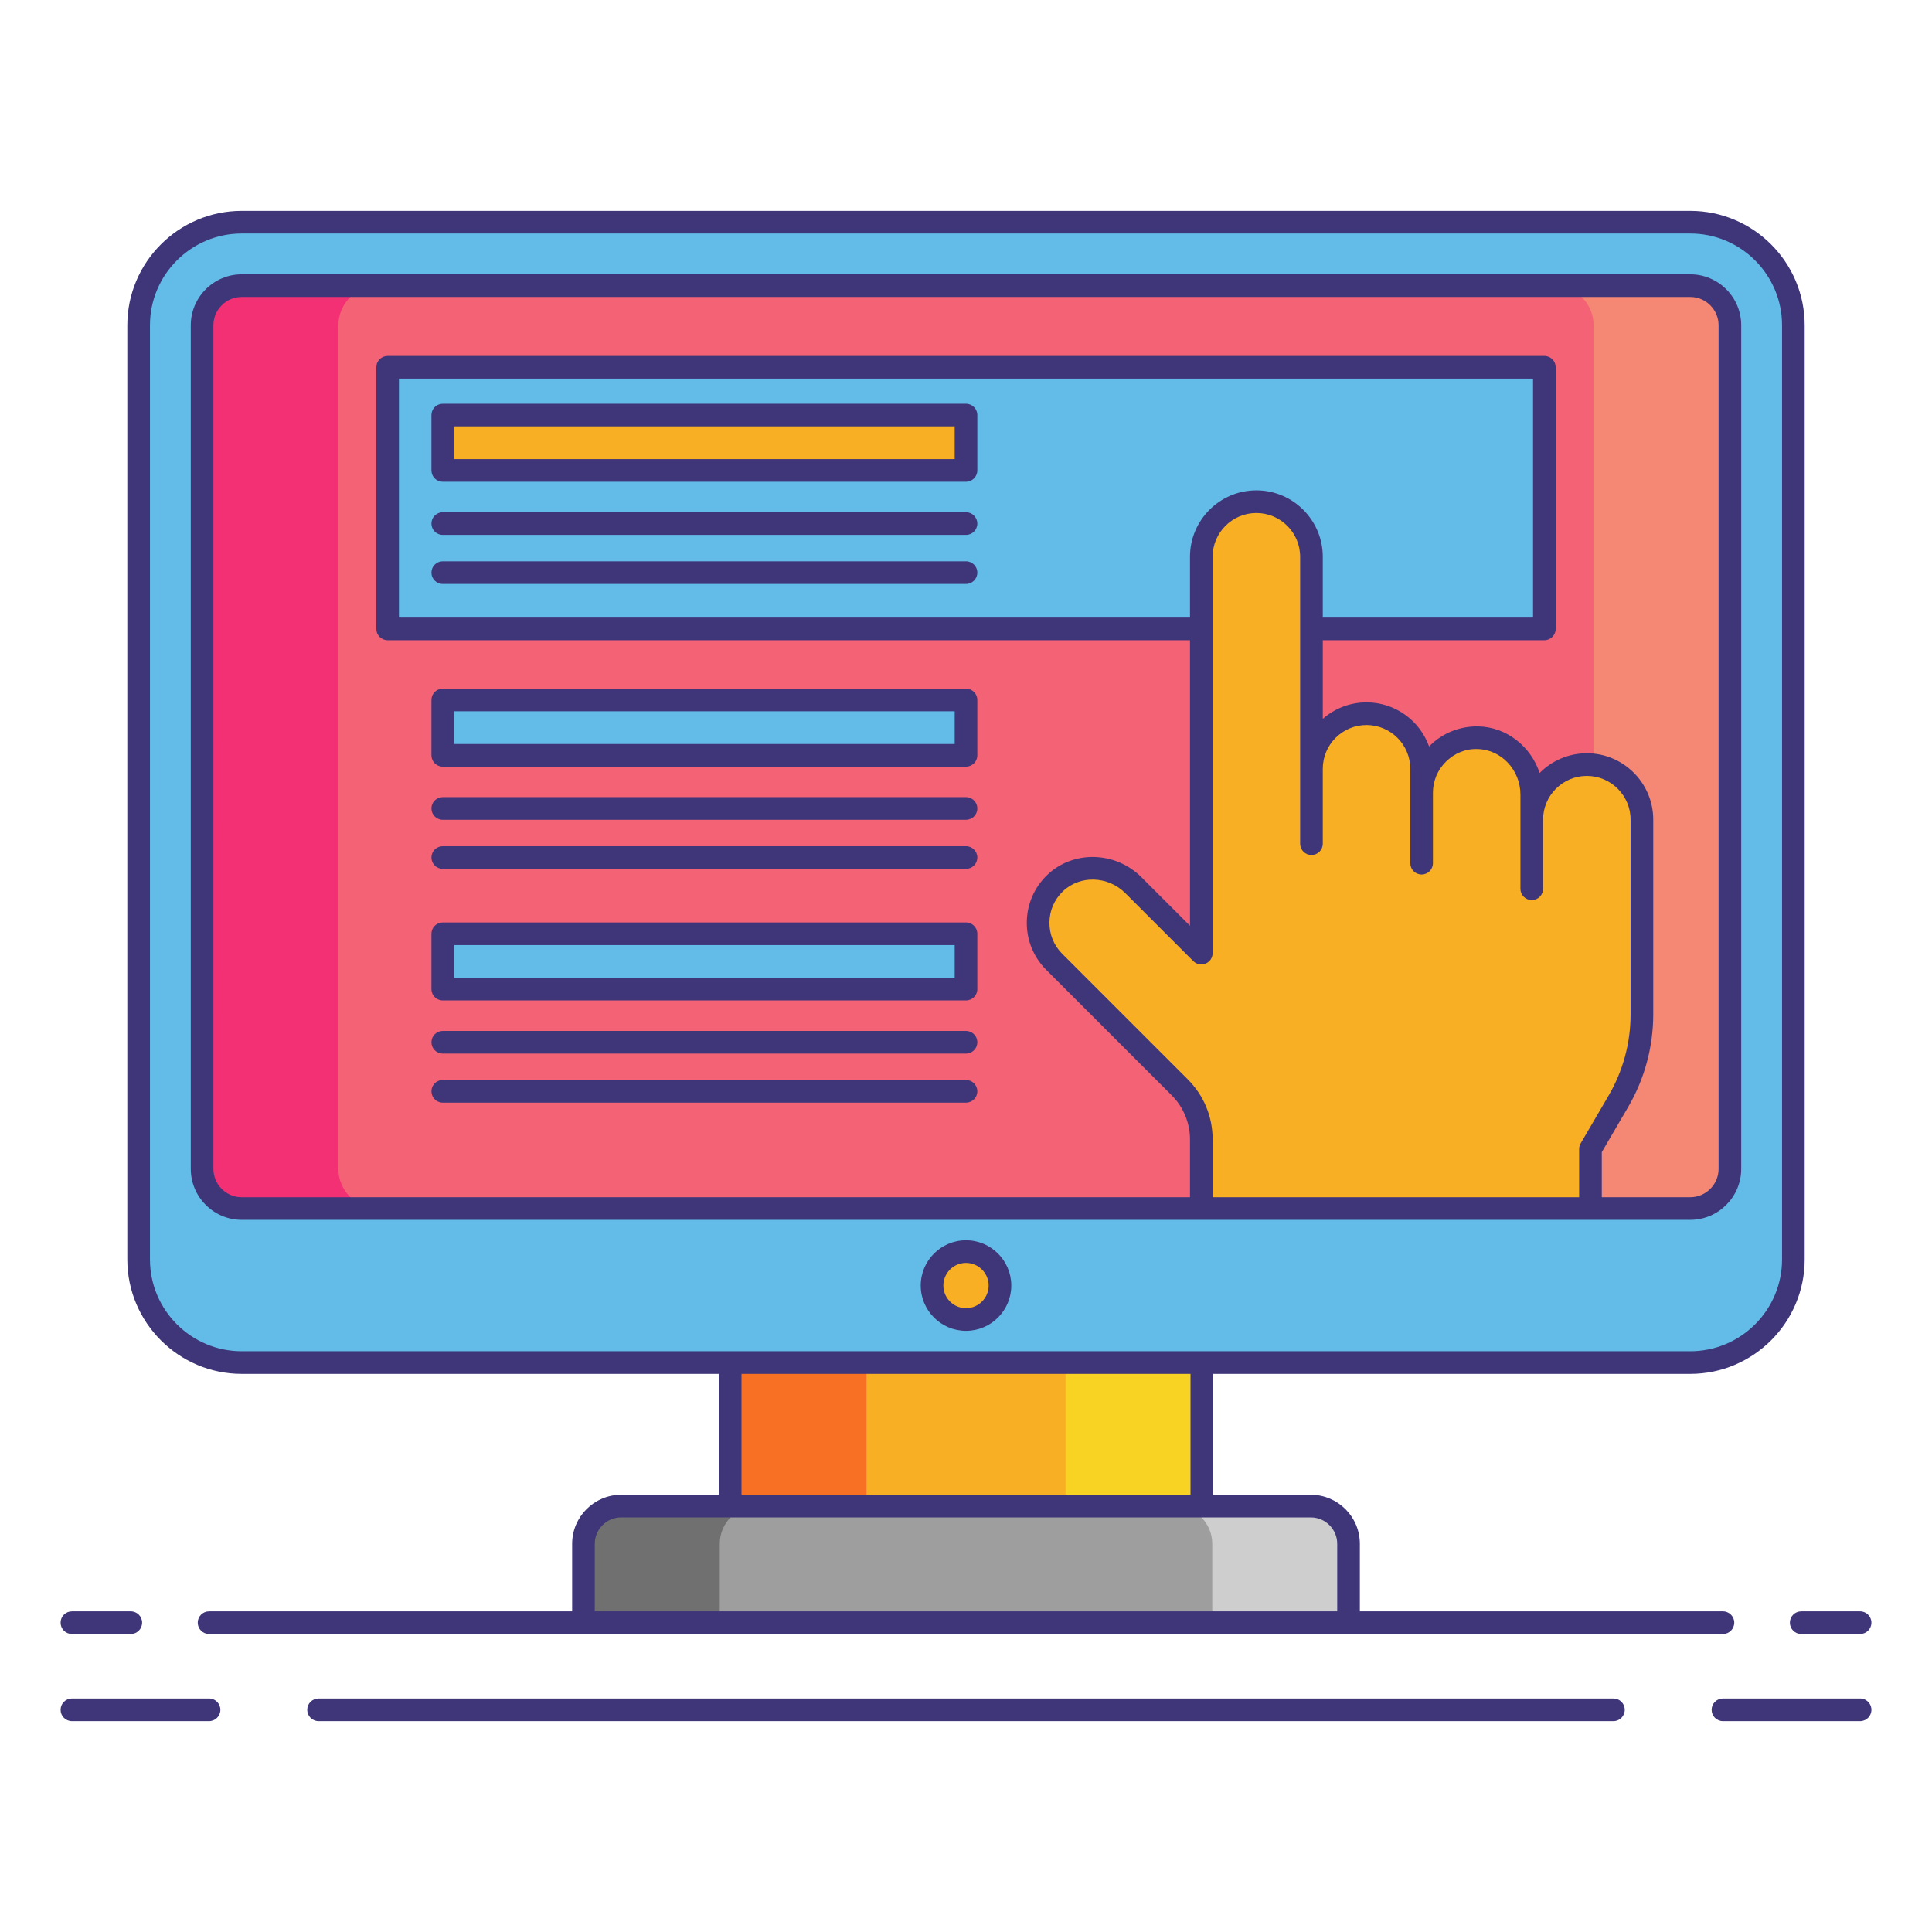<svg id="Layer_1" enable-background="new 0 0 256 256" height="512" viewBox="0 0 256 256" width="512" xmlns="http://www.w3.org/2000/svg"><g><path d="m32.035 180.546c-7.535 0-13.665-6.13-13.665-13.665v-123.776c0-7.535 6.13-13.665 13.665-13.665h191.931c7.535 0 13.665 6.13 13.665 13.665v123.776c0 7.535-6.13 13.665-13.665 13.665z" fill="#63bce7"/><path d="m229.221 154.881c0 2.891-2.365 5.256-5.256 5.256h-191.93c-2.891 0-5.256-2.365-5.256-5.256v-111.776c0-2.891 2.365-5.256 5.256-5.256h191.931c2.891 0 5.256 2.365 5.256 5.256v111.776z" fill="#f46275"/><g><path d="m44.838 154.881v-111.776c0-2.891 2.365-5.256 5.256-5.256h-18.059c-2.891 0-5.256 2.365-5.256 5.256v111.777c0 2.891 2.365 5.256 5.256 5.256h18.059c-2.891-.001-5.256-2.366-5.256-5.257z" fill="#f43075"/></g><g><path d="m211.162 154.881v-111.776c0-2.891-2.365-5.256-5.256-5.256h18.059c2.891 0 5.256 2.365 5.256 5.256v111.777c0 2.891-2.365 5.256-5.256 5.256h-18.059c2.891-.001 5.256-2.366 5.256-5.257z" fill="#f48875"/></g><path d="m96.752 180.546h62.496v19.017h-62.496z" fill="#f8af23"/><g><path d="m96.752 180.546h18.059v19.017h-18.059z" fill="#f87023"/></g><g><path d="m141.19 180.546h18.059v19.017h-18.059z" fill="#f8d323"/></g><circle cx="128" cy="170.342" fill="#f8af23" r="4.5"/><path d="m178.687 215.014h-101.375v-10.45c0-2.761 2.239-5 5-5h91.375c2.761 0 5 2.239 5 5z" fill="#9e9e9e"/><g><path d="m100.371 199.564h-18.059c-2.761 0-5 2.239-5 5v10.45h18.059v-10.45c0-2.762 2.239-5 5-5z" fill="#707070"/></g><g><path d="m155.629 199.564h18.059c2.761 0 5 2.239 5 5v10.45h-18.059v-10.45c0-2.762-2.239-5-5-5z" fill="#cecece"/></g><path d="m51.362 48.667h153.275v34.667h-153.275z" fill="#63bce7"/><path d="m58.667 55h69.333v7.333h-69.333z" fill="#f8af23"/><path d="m58.667 92.75h69.333v7.333h-69.333z" fill="#63bce7"/><path d="m58.667 123.729h69.333v7.333h-69.333z" fill="#63bce7"/><g><path d="m210.266 101.311c-4.031 0-7.298 3.267-7.298 7.298v-3.319c0-4.018-3.144-7.465-7.161-7.539-4.093-.075-7.435 3.221-7.435 7.297v-3.182c0-4.031-3.267-7.298-7.298-7.298-4.031 0-7.298 3.267-7.298 7.298v-28.092c0-4.031-3.267-7.298-7.298-7.298-4.031 0-7.298 3.267-7.298 7.298v52.518l-8.994-8.994c-2.841-2.841-7.502-3.056-10.394-.267-2.947 2.841-2.98 7.534-.098 10.417l16.636 16.636c1.825 1.825 2.85 4.3 2.85 6.881v9.173h51.566v-7.879l3.698-6.328c2.043-3.496 3.12-7.473 3.12-11.523v-25.799c0-4.03-3.268-7.298-7.298-7.298z" fill="#f8af23"/><g fill="#3f3679"><path d="m32.035 182.046h63.217v16.018h-12.94c-3.584 0-6.5 2.916-6.5 6.5v8.95h-48.112c-.829 0-1.5.672-1.5 1.5s.671 1.5 1.5 1.5h49.612 101.375 49.613c.829 0 1.5-.672 1.5-1.5s-.671-1.5-1.5-1.5h-48.112v-8.95c0-3.584-2.916-6.5-6.5-6.5h-12.939v-16.018h63.217c8.362 0 15.165-6.803 15.165-15.164v-123.777c0-8.362-6.803-15.165-15.165-15.165h-191.931c-8.362 0-15.165 6.803-15.165 15.165v123.776c0 8.362 6.803 15.165 15.165 15.165zm145.153 22.517v8.95h-98.376v-8.95c0-1.93 1.57-3.5 3.5-3.5h14.439 62.496 14.439c1.931 0 3.502 1.571 3.502 3.5zm-19.44-6.5h-59.496v-16.018h59.496zm-137.878-154.958c0-6.708 5.457-12.165 12.165-12.165h191.931c6.708 0 12.165 5.457 12.165 12.165v123.776c0 6.707-5.457 12.164-12.165 12.164h-64.717-62.497-64.717c-6.708 0-12.165-5.457-12.165-12.164z"/><path d="m32.035 161.637h127.145 51.565 13.22c3.725 0 6.756-3.03 6.756-6.755v-111.778c0-3.725-3.031-6.755-6.756-6.755h-191.93c-3.725 0-6.756 3.03-6.756 6.755v111.777c0 3.725 3.031 6.756 6.756 6.756zm128.645-3v-7.673c0-3-1.168-5.82-3.29-7.94l-16.636-16.636c-1.109-1.109-1.712-2.585-1.698-4.154.014-1.568.645-3.032 1.776-4.122 2.258-2.179 5.978-2.067 8.292.247l8.994 8.994c.429.429 1.073.559 1.635.325.561-.232.926-.779.926-1.386v-52.519c0-3.197 2.601-5.798 5.798-5.798s5.798 2.601 5.798 5.798v28.094 9.926c0 .828.671 1.5 1.5 1.5s1.5-.672 1.5-1.5v-9.926c0-3.197 2.601-5.798 5.798-5.798s5.798 2.601 5.798 5.798v3.182 9.326c0 .828.671 1.5 1.5 1.5s1.5-.672 1.5-1.5v-9.326c0-1.568.616-3.038 1.736-4.137 1.119-1.1 2.602-1.722 4.171-1.66 3.137.057 5.688 2.767 5.688 6.039v3.318 9.157c0 .828.671 1.5 1.5 1.5s1.5-.672 1.5-1.5v-9.157c0-3.197 2.601-5.798 5.798-5.798s5.798 2.601 5.798 5.798v25.799c0 3.78-1.008 7.503-2.915 10.766l-3.698 6.328c-.134.229-.205.491-.205.757v6.378zm5.798-93.661c-4.851 0-8.798 3.946-8.798 8.798v8.06h-104.818v-31.667h150.275v31.666h-27.862v-8.06c.001-4.851-3.946-8.797-8.797-8.797zm-138.199-21.872c0-2.07 1.685-3.755 3.756-3.755h191.931c2.071 0 3.756 1.685 3.756 3.755v111.777c0 2.07-1.685 3.755-3.756 3.755h-11.72v-5.972l3.493-5.978c2.175-3.722 3.325-7.968 3.325-12.279v-25.799c0-4.852-3.947-8.798-8.798-8.798-2.445 0-4.66 1.002-6.255 2.617-1.158-3.522-4.386-6.107-8.177-6.177-2.365-.026-4.63.852-6.328 2.52-.048.048-.096.096-.143.144-1.216-3.403-4.473-5.846-8.289-5.846-2.219 0-4.249.826-5.798 2.187v-10.422h29.362c.829 0 1.5-.672 1.5-1.5v-34.666c0-.828-.671-1.5-1.5-1.5h-153.276c-.829 0-1.5.672-1.5 1.5v34.666c0 .828.671 1.5 1.5 1.5h106.318v37.838l-6.434-6.434c-3.463-3.463-9.069-3.592-12.496-.286-1.715 1.653-2.672 3.874-2.694 6.255s.893 4.619 2.577 6.303l16.636 16.636c1.532 1.532 2.411 3.652 2.411 5.819v7.673h-125.645c-2.071 0-3.756-1.685-3.756-3.755z"/><path d="m128 164.342c-3.309 0-6 2.691-6 6s2.691 6 6 6 6-2.691 6-6-2.691-6-6-6zm0 9c-1.654 0-3-1.346-3-3s1.346-3 3-3 3 1.346 3 3-1.346 3-3 3z"/><path d="m27.7 225.06h-18.172c-.829 0-1.5.672-1.5 1.5s.671 1.5 1.5 1.5h18.172c.829 0 1.5-.672 1.5-1.5s-.671-1.5-1.5-1.5z"/><path d="m246.472 225.06h-18.172c-.829 0-1.5.672-1.5 1.5s.671 1.5 1.5 1.5h18.172c.829 0 1.5-.672 1.5-1.5s-.671-1.5-1.5-1.5z"/><path d="m213.789 225.06h-171.578c-.829 0-1.5.672-1.5 1.5s.671 1.5 1.5 1.5h171.577c.829 0 1.5-.672 1.5-1.5s-.671-1.5-1.499-1.5z"/><path d="m9.528 216.514h7.803c.829 0 1.5-.672 1.5-1.5s-.671-1.5-1.5-1.5h-7.803c-.829 0-1.5.672-1.5 1.5s.671 1.5 1.5 1.5z"/><path d="m237.169 215.014c0 .828.671 1.5 1.5 1.5h7.803c.829 0 1.5-.672 1.5-1.5s-.671-1.5-1.5-1.5h-7.803c-.829 0-1.5.672-1.5 1.5z"/><path d="m128 53.5h-69.333c-.829 0-1.5.672-1.5 1.5v7.333c0 .828.671 1.5 1.5 1.5h69.333c.829 0 1.5-.672 1.5-1.5v-7.333c0-.828-.671-1.5-1.5-1.5zm-1.5 7.333h-66.333v-4.333h66.333z"/><path d="m128 67.875h-69.333c-.829 0-1.5.672-1.5 1.5s.671 1.5 1.5 1.5h69.333c.829 0 1.5-.672 1.5-1.5s-.671-1.5-1.5-1.5z"/><path d="m128 74.375h-69.333c-.829 0-1.5.672-1.5 1.5s.671 1.5 1.5 1.5h69.333c.829 0 1.5-.672 1.5-1.5s-.671-1.5-1.5-1.5z"/><path d="m58.667 101.583h69.333c.829 0 1.5-.672 1.5-1.5v-7.333c0-.828-.671-1.5-1.5-1.5h-69.333c-.829 0-1.5.672-1.5 1.5v7.333c0 .828.671 1.5 1.5 1.5zm1.5-7.333h66.333v4.333h-66.333z"/><path d="m58.667 108.625h69.333c.829 0 1.5-.672 1.5-1.5s-.671-1.5-1.5-1.5h-69.333c-.829 0-1.5.672-1.5 1.5s.671 1.5 1.5 1.5z"/><path d="m58.667 115.125h69.333c.829 0 1.5-.672 1.5-1.5s-.671-1.5-1.5-1.5h-69.333c-.829 0-1.5.672-1.5 1.5s.671 1.5 1.5 1.5z"/><path d="m58.667 132.562h69.333c.829 0 1.5-.672 1.5-1.5v-7.333c0-.828-.671-1.5-1.5-1.5h-69.333c-.829 0-1.5.672-1.5 1.5v7.333c0 .829.671 1.5 1.5 1.5zm1.5-7.333h66.333v4.333h-66.333z"/><path d="m58.667 139.604h69.333c.829 0 1.5-.672 1.5-1.5s-.671-1.5-1.5-1.5h-69.333c-.829 0-1.5.672-1.5 1.5s.671 1.5 1.5 1.5z"/><path d="m58.667 146.104h69.333c.829 0 1.5-.672 1.5-1.5s-.671-1.5-1.5-1.5h-69.333c-.829 0-1.5.672-1.5 1.5s.671 1.5 1.5 1.5z"/></g></g></g></svg>